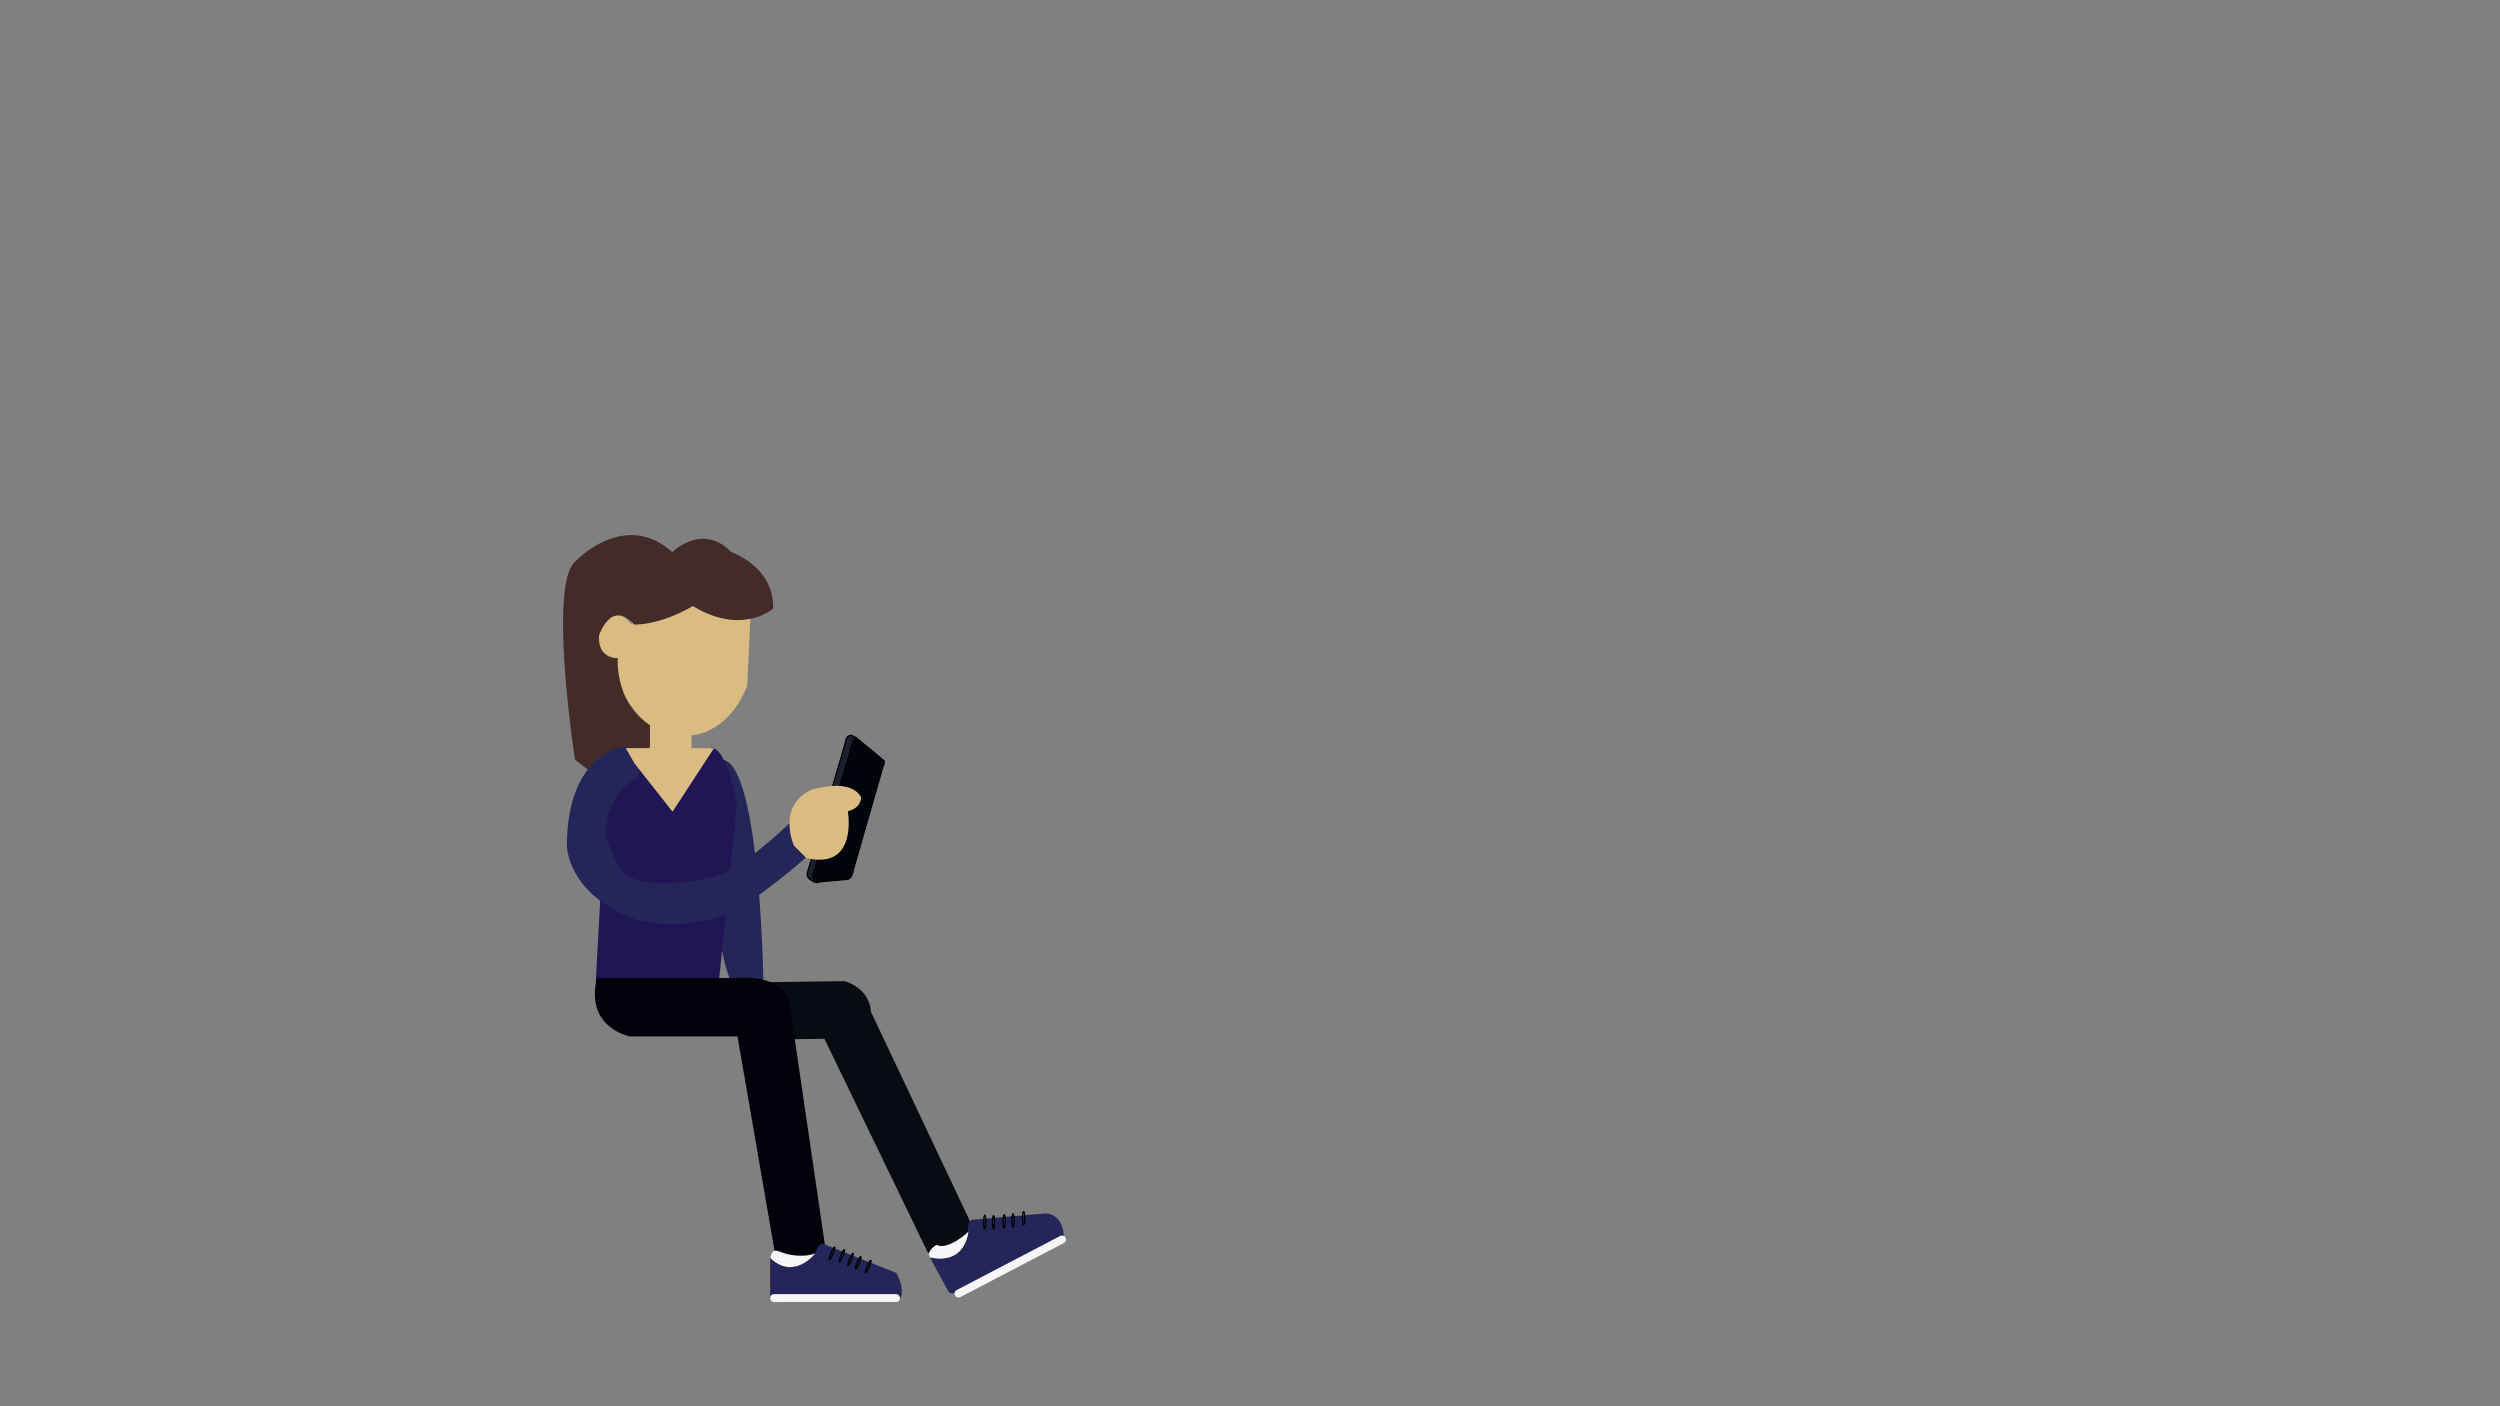 <svg id="Layer_11" data-name="Layer 11" xmlns="http://www.w3.org/2000/svg" width="1920" height="1080" viewBox="0 0 1920 1080"><rect x="0" y="0" width="1920" height="1080" fill="#808080" stroke="none"/><defs><style>.cls-1{fill:#1d1e30;}.cls-1,.cls-10,.cls-2{stroke:#000;stroke-miterlimit:10;}.cls-2{fill:#00040b;}.cls-3{fill:#dabc83;}.cls-4{fill:#432b27;}.cls-5{fill:#242558;}.cls-6{fill:#211655;}.cls-7{fill:#080b11;}.cls-8{fill:#01010a;}.cls-9{fill:#f7f5f7;}.cls-10{fill:none;}</style></defs><title>pige3_3</title><path class="cls-1" d="M657.92,566.77l-4.07-2s-4.06-.67-4.74,6.11L620,670.5s-1.35,4.07,5.43,6.78c0,0-1.36-6.1-.68-8.14s0,2,0,2Z"/><path class="cls-2" d="M678.26,583.72,658.6,567.45s-3.39-1.36-4.07,4.06L624.7,671.18s-2,8.81,4.75,6.1l21.69-2s3.39-.68,4.07-6.78l23-80S680.3,585.07,678.26,583.72Z"/><path class="cls-3" d="M472.83,505.75s-4.07,24.41,24.41,50.17v17.63s18.3,28.47,33.9,0v-8.82s27.8-.67,42.71-38l3.39-73.23H496.56l-10.17-3.39L485,480s-10.17-16.95-22.38,0C462.66,480,449.78,498.29,472.83,505.75Z"/><path class="cls-4" d="M532.07,465.41s-22.63,14.24-45.25,14.24c0,0-15.08-20.34-26.74,8.13,0,0-2.06,18.31,14.4,17.63,0,0-2.74,33.9,24.68,51.53v16.27l-17.14,42-40.45-31.86s-20.57-133.56,0-151.87c0,0,37.67-40.64,74.68-7.51a.07.07,0,0,0,.1,0c1.19-1.14,23.75-22.3,45.07-.09a.75.75,0,0,0,.3.2c2.57.9,32.71,12.17,32.06,43.33C593.78,467.44,569.78,488.46,532.07,465.41Z"/><path class="cls-5" d="M540.9,574.56S546.57,766,569.26,760.31L586.48,763s-1.71-178.51-32.15-179.58Z"/><path class="cls-6" d="M479.33,573.89s15.15,1.35,8.48,24.4c0,0-27.87,12.89-24.84,56.28l-5.46,99.66h94.54L566,618.63s-6.06-41.35-19.39-44.74L515.69,616.6Z"/><path class="cls-5" d="M478.75,573.54s-42.51,4.21-43.42,75c0,0-.85,38.85,54.49,58.06,0,0,43.92,12.68,85.92-13.95,0,0,43-30.79,51.53-43.06L611.79,627.1s-44.6,44.53-66.84,47.06c0,0-62,15.36-71.06-11.78,0,0-8.78-15.59-8.61-21.73,0,0-1.68-28.43,24.9-44.25C490.18,596.4,495.86,574.84,478.75,573.54Z"/><path class="cls-3" d="M609.78,649.48s-13.55-29.83,12.89-42.71c0,0,29.83-10.17,38.64,5.42,0,0,.68,8.14-10.17,10.85,0,0,8.14,45.43-31.86,35.93Z"/><path class="cls-7" d="M578.34,754.44l70.51-.93s19,5.17,20,23.47l77.43,163.74s-5.21,16.34-33.62,21.46L633.16,797.79l-30.51.4-3.07-27.08Z"/><path class="cls-8" d="M564.36,751.18H458.59s-11.52,33.9,24.41,44.75h83.39l28.48,164.75s12.2,8.13,39.32,0L607.07,775.59S609.11,747.79,564.36,751.18Z"/><path class="cls-5" d="M632.16,955.25s-4.07-.67-6.1,7.46c0,0-14.92,4.07-25.77-1.36,0,0-8.81-2.71-8.81,4.75v29.15s0,4.75,6.1,4.75h90.85s9.49-4.07,0-22.37Z"/><path class="cls-5" d="M743.7,946.22s-2.38,25.12-29.58,19.37l14.59,26.93s4.12,3.34,15.55-3.59L817,950s.45-17-13.8-18.12l-55.54,4.8S742.21,936.07,743.7,946.22Z"/><path class="cls-9" d="M626.06,962.71s-16.28,21-34.58,3.39c0,0,.68-8.14,7.46-4.75C598.94,961.35,613.17,967.46,626.06,962.71Z"/><ellipse class="cls-10" cx="666.81" cy="972.56" rx="5.13" ry="0.85" transform="translate(-488.93 1206.63) rotate(-67.01)"/><ellipse class="cls-10" cx="786.14" cy="935.7" rx="0.85" ry="5.13"/><ellipse class="cls-10" cx="778" cy="937.38" rx="0.85" ry="5.13"/><ellipse class="cls-10" cx="771.22" cy="938.05" rx="0.85" ry="5.13"/><ellipse class="cls-10" cx="763.09" cy="938.73" rx="0.85" ry="5.13"/><ellipse class="cls-10" cx="756.31" cy="938.41" rx="0.85" ry="5.13"/><ellipse class="cls-10" cx="660.03" cy="969.85" rx="5.13" ry="0.85" transform="matrix(0.39, -0.92, 0.92, 0.39, -490.56, 1198.73)"/><ellipse class="cls-10" cx="653.25" cy="967.14" rx="5.13" ry="0.85" transform="translate(-492.2 1190.84) rotate(-67.01)"/><ellipse class="cls-10" cx="646.47" cy="964.43" rx="5.13" ry="0.85" transform="translate(-493.83 1182.95) rotate(-67.01)"/><ellipse class="cls-10" cx="639.01" cy="962.39" rx="5.13" ry="0.85" transform="translate(-496.51 1174.84) rotate(-67.01)"/><rect class="cls-9" x="591.48" y="993.9" width="99.66" height="6.1" rx="2.8" ry="2.8" transform="translate(1282.62 1993.9) rotate(180)"/><rect class="cls-9" x="728.01" y="969.63" width="95.76" height="6.1" rx="2.8" ry="2.8" transform="translate(1913.96 1475.6) rotate(152.42)"/><path class="cls-9" d="M743.7,946.22s-16.08,14.45-24.28,9.81c0,0-8.08,4.18-5.3,9.56C714.12,965.59,739.31,973.4,743.7,946.22Z"/><polygon class="cls-3" points="487.34 586.35 516.5 623.38 548.36 574.57 530.06 574.57 496.16 574.57 480.56 574.57 487.34 586.35"/></svg>
